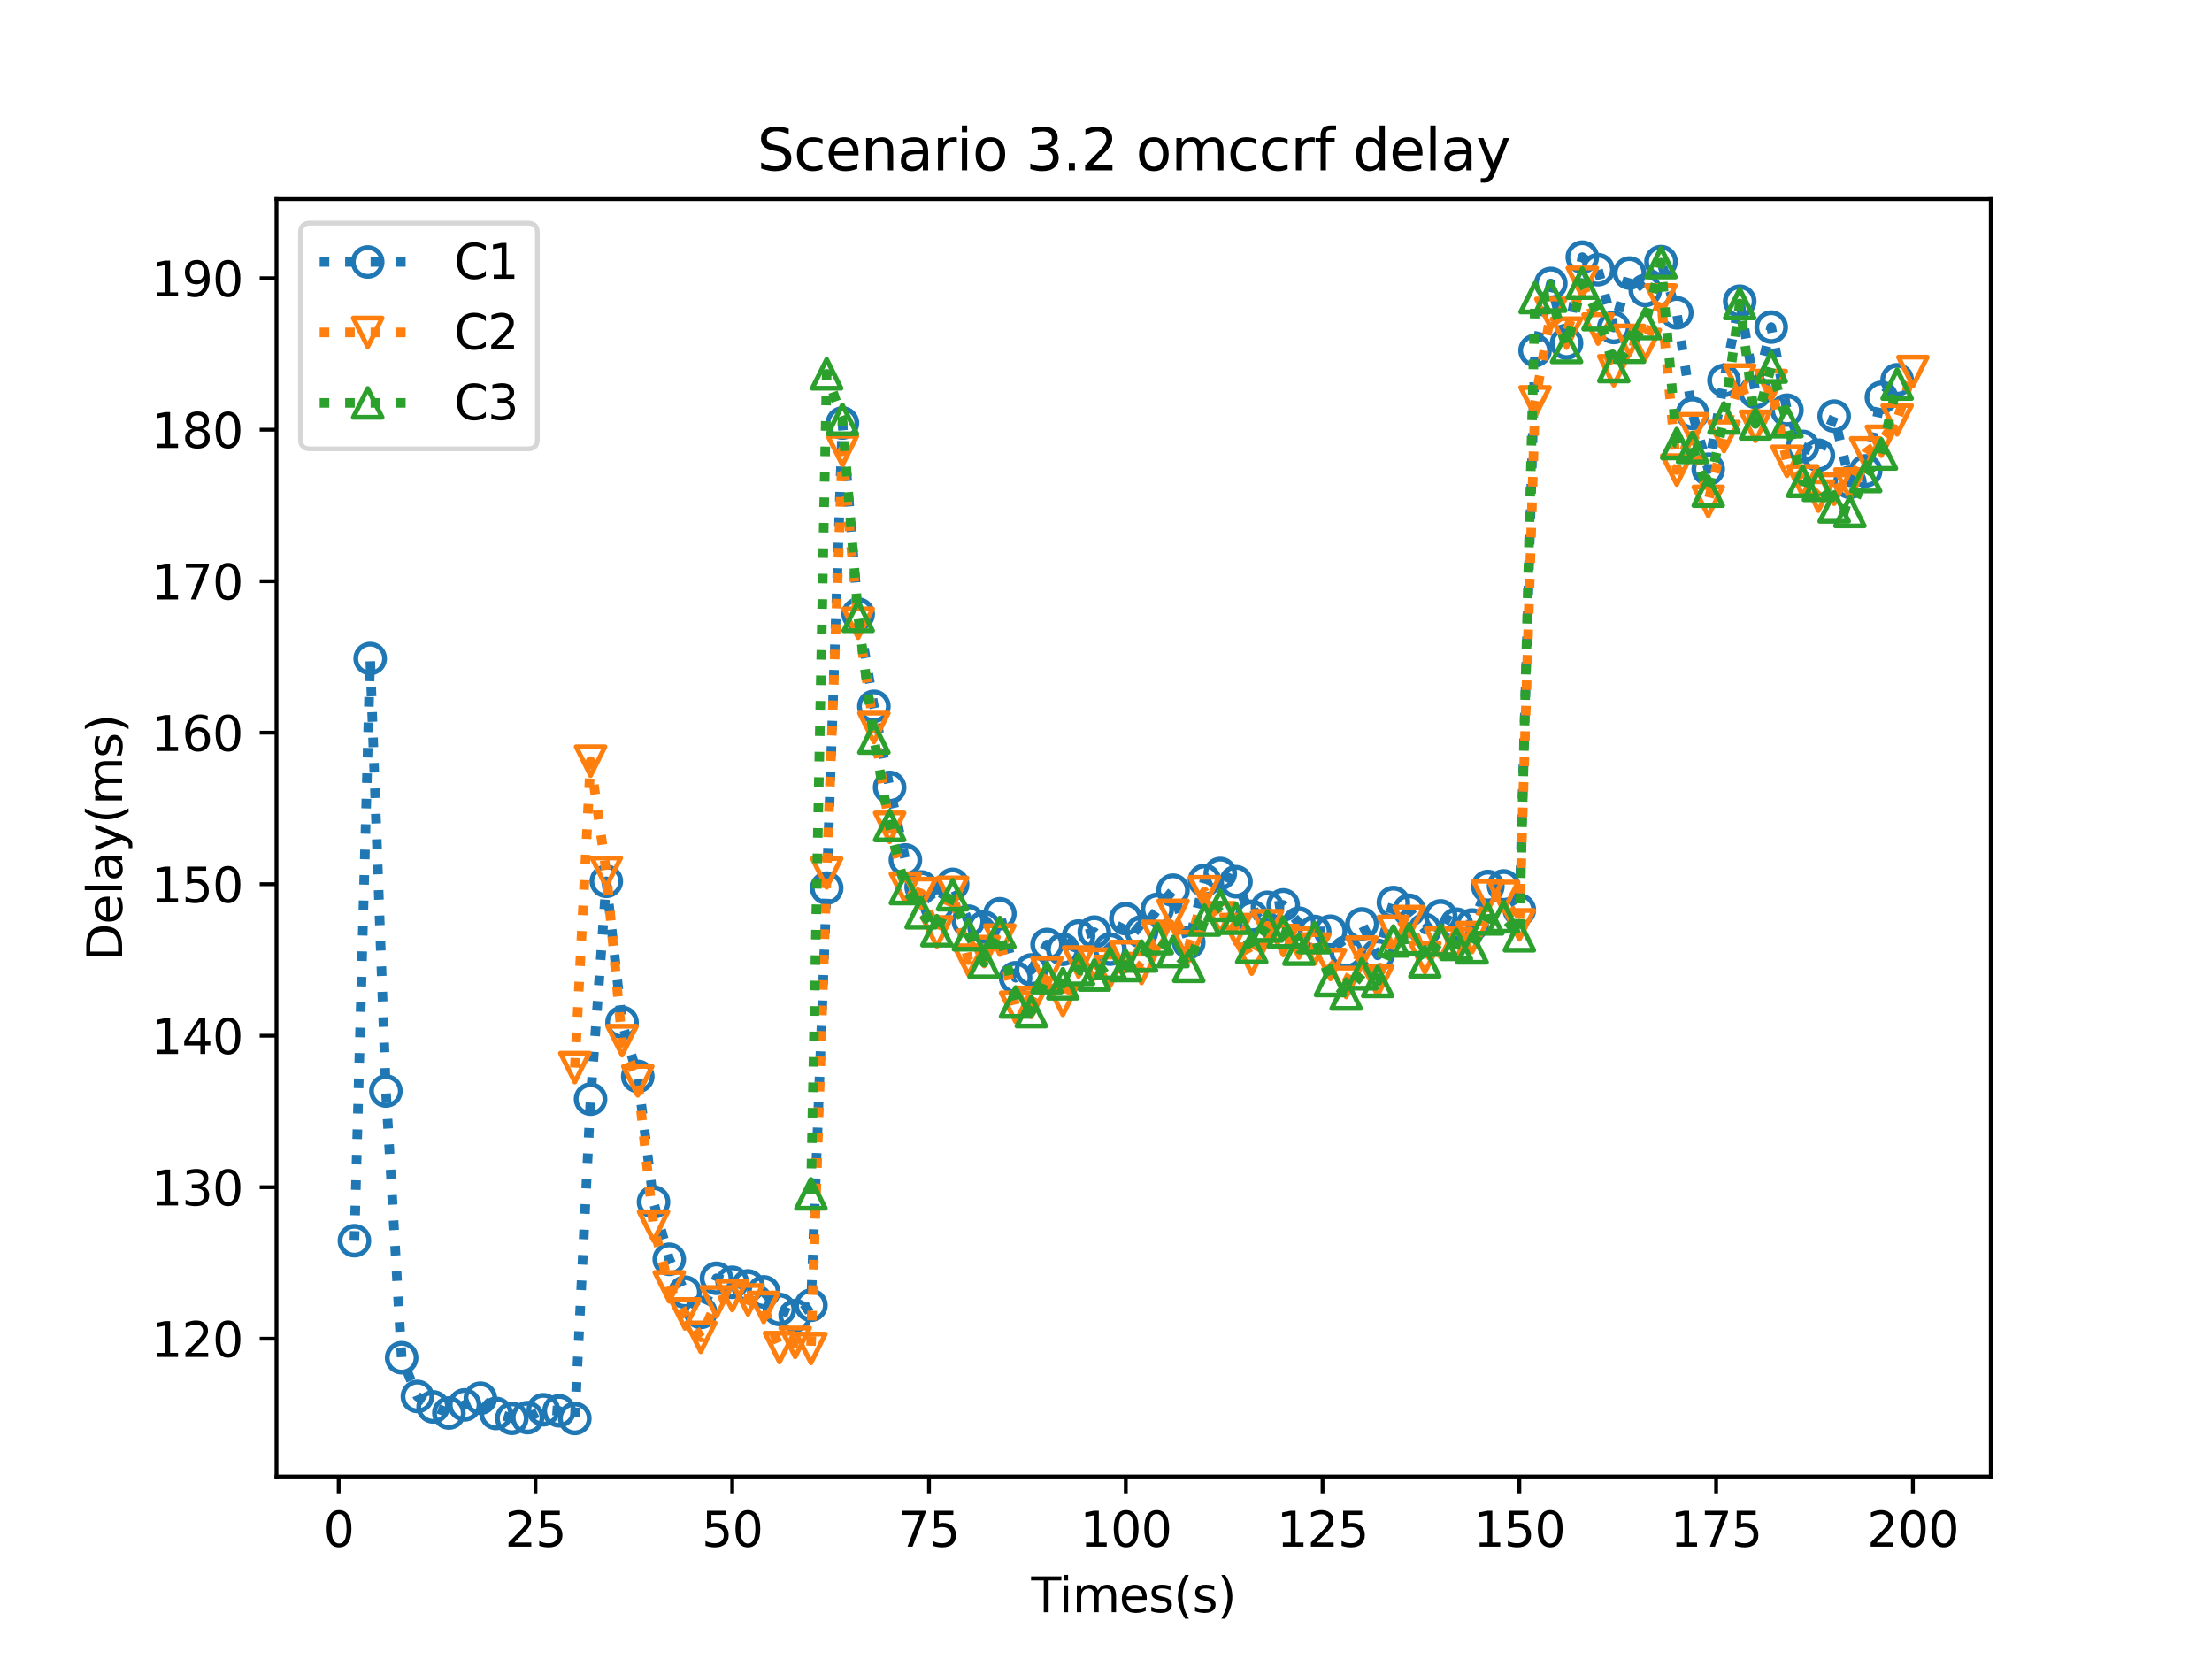 <?xml version="1.0" encoding="utf-8" standalone="no"?>
<!DOCTYPE svg PUBLIC "-//W3C//DTD SVG 1.1//EN"
  "http://www.w3.org/Graphics/SVG/1.1/DTD/svg11.dtd">
<svg height="345.6pt" version="1.1" viewBox="0 0 460.8 345.6" width="460.8pt" xmlns="http://www.w3.org/2000/svg" xmlns:xlink="http://www.w3.org/1999/xlink">
 <defs>
  <style type="text/css">*{stroke-linecap:butt;stroke-linejoin:round;}</style>
 </defs>
 <g id="figure_1">
  <g id="patch_1">
   <path d="M 0 345.6 
L 460.8 345.6 
L 460.8 0 
L 0 0 
z
" style="fill:#ffffff;"/>
  </g>
  <g id="axes_1">
   <g id="patch_2">
    <path d="M 57.6 307.584 
L 414.72 307.584 
L 414.72 41.472 
L 57.6 41.472 
z
" style="fill:#ffffff;"/>
   </g>
   <g id="matplotlib.axis_1">
    <g id="xtick_1">
     <g id="line2d_1">
      <defs>
       <path d="M 0 0 
L 0 3.5 
" id="m8f493a2889" style="stroke:#000000;stroke-width:0.8;"/>
      </defs>
      <g>
       <use style="stroke:#000000;stroke-width:0.8;" x="70.553" xlink:href="#m8f493a2889" y="307.584"/>
      </g>
     </g>
     <g id="text_1">
      <!-- 0 -->
      <g transform="translate(67.372 322.182)scale(0.1 -0.1)">
       <defs>
        <path d="M 2034 4250 
Q 1547 4250 1301 3770 
Q 1056 3291 1056 2328 
Q 1056 1369 1301 889 
Q 1547 409 2034 409 
Q 2525 409 2770 889 
Q 3016 1369 3016 2328 
Q 3016 3291 2770 3770 
Q 2525 4250 2034 4250 
z
M 2034 4750 
Q 2819 4750 3233 4129 
Q 3647 3509 3647 2328 
Q 3647 1150 3233 529 
Q 2819 -91 2034 -91 
Q 1250 -91 836 529 
Q 422 1150 422 2328 
Q 422 3509 836 4129 
Q 1250 4750 2034 4750 
z
" id="DejaVuSans-30" transform="scale(0.016)"/>
       </defs>
       <use xlink:href="#DejaVuSans-30"/>
      </g>
     </g>
    </g>
    <g id="xtick_2">
     <g id="line2d_2">
      <g>
       <use style="stroke:#000000;stroke-width:0.8;" x="111.545" xlink:href="#m8f493a2889" y="307.584"/>
      </g>
     </g>
     <g id="text_2">
      <!-- 25 -->
      <g transform="translate(105.183 322.182)scale(0.1 -0.1)">
       <defs>
        <path d="M 1228 531 
L 3431 531 
L 3431 0 
L 469 0 
L 469 531 
Q 828 903 1448 1529 
Q 2069 2156 2228 2338 
Q 2531 2678 2651 2914 
Q 2772 3150 2772 3378 
Q 2772 3750 2511 3984 
Q 2250 4219 1831 4219 
Q 1534 4219 1204 4116 
Q 875 4013 500 3803 
L 500 4441 
Q 881 4594 1212 4672 
Q 1544 4750 1819 4750 
Q 2544 4750 2975 4387 
Q 3406 4025 3406 3419 
Q 3406 3131 3298 2873 
Q 3191 2616 2906 2266 
Q 2828 2175 2409 1742 
Q 1991 1309 1228 531 
z
" id="DejaVuSans-32" transform="scale(0.016)"/>
        <path d="M 691 4666 
L 3169 4666 
L 3169 4134 
L 1269 4134 
L 1269 2991 
Q 1406 3038 1543 3061 
Q 1681 3084 1819 3084 
Q 2600 3084 3056 2656 
Q 3513 2228 3513 1497 
Q 3513 744 3044 326 
Q 2575 -91 1722 -91 
Q 1428 -91 1123 -41 
Q 819 9 494 109 
L 494 744 
Q 775 591 1075 516 
Q 1375 441 1709 441 
Q 2250 441 2565 725 
Q 2881 1009 2881 1497 
Q 2881 1984 2565 2268 
Q 2250 2553 1709 2553 
Q 1456 2553 1204 2497 
Q 953 2441 691 2322 
L 691 4666 
z
" id="DejaVuSans-35" transform="scale(0.016)"/>
       </defs>
       <use xlink:href="#DejaVuSans-32"/>
       <use x="63.623" xlink:href="#DejaVuSans-35"/>
      </g>
     </g>
    </g>
    <g id="xtick_3">
     <g id="line2d_3">
      <g>
       <use style="stroke:#000000;stroke-width:0.8;" x="152.537" xlink:href="#m8f493a2889" y="307.584"/>
      </g>
     </g>
     <g id="text_3">
      <!-- 50 -->
      <g transform="translate(146.174 322.182)scale(0.1 -0.1)">
       <use xlink:href="#DejaVuSans-35"/>
       <use x="63.623" xlink:href="#DejaVuSans-30"/>
      </g>
     </g>
    </g>
    <g id="xtick_4">
     <g id="line2d_4">
      <g>
       <use style="stroke:#000000;stroke-width:0.8;" x="193.529" xlink:href="#m8f493a2889" y="307.584"/>
      </g>
     </g>
     <g id="text_4">
      <!-- 75 -->
      <g transform="translate(187.166 322.182)scale(0.1 -0.1)">
       <defs>
        <path d="M 525 4666 
L 3525 4666 
L 3525 4397 
L 1831 0 
L 1172 0 
L 2766 4134 
L 525 4134 
L 525 4666 
z
" id="DejaVuSans-37" transform="scale(0.016)"/>
       </defs>
       <use xlink:href="#DejaVuSans-37"/>
       <use x="63.623" xlink:href="#DejaVuSans-35"/>
      </g>
     </g>
    </g>
    <g id="xtick_5">
     <g id="line2d_5">
      <g>
       <use style="stroke:#000000;stroke-width:0.8;" x="234.52" xlink:href="#m8f493a2889" y="307.584"/>
      </g>
     </g>
     <g id="text_5">
      <!-- 100 -->
      <g transform="translate(224.977 322.182)scale(0.1 -0.1)">
       <defs>
        <path d="M 794 531 
L 1825 531 
L 1825 4091 
L 703 3866 
L 703 4441 
L 1819 4666 
L 2450 4666 
L 2450 531 
L 3481 531 
L 3481 0 
L 794 0 
L 794 531 
z
" id="DejaVuSans-31" transform="scale(0.016)"/>
       </defs>
       <use xlink:href="#DejaVuSans-31"/>
       <use x="63.623" xlink:href="#DejaVuSans-30"/>
       <use x="127.246" xlink:href="#DejaVuSans-30"/>
      </g>
     </g>
    </g>
    <g id="xtick_6">
     <g id="line2d_6">
      <g>
       <use style="stroke:#000000;stroke-width:0.8;" x="275.512" xlink:href="#m8f493a2889" y="307.584"/>
      </g>
     </g>
     <g id="text_6">
      <!-- 125 -->
      <g transform="translate(265.968 322.182)scale(0.1 -0.1)">
       <use xlink:href="#DejaVuSans-31"/>
       <use x="63.623" xlink:href="#DejaVuSans-32"/>
       <use x="127.246" xlink:href="#DejaVuSans-35"/>
      </g>
     </g>
    </g>
    <g id="xtick_7">
     <g id="line2d_7">
      <g>
       <use style="stroke:#000000;stroke-width:0.8;" x="316.504" xlink:href="#m8f493a2889" y="307.584"/>
      </g>
     </g>
     <g id="text_7">
      <!-- 150 -->
      <g transform="translate(306.96 322.182)scale(0.1 -0.1)">
       <use xlink:href="#DejaVuSans-31"/>
       <use x="63.623" xlink:href="#DejaVuSans-35"/>
       <use x="127.246" xlink:href="#DejaVuSans-30"/>
      </g>
     </g>
    </g>
    <g id="xtick_8">
     <g id="line2d_8">
      <g>
       <use style="stroke:#000000;stroke-width:0.8;" x="357.496" xlink:href="#m8f493a2889" y="307.584"/>
      </g>
     </g>
     <g id="text_8">
      <!-- 175 -->
      <g transform="translate(347.952 322.182)scale(0.1 -0.1)">
       <use xlink:href="#DejaVuSans-31"/>
       <use x="63.623" xlink:href="#DejaVuSans-37"/>
       <use x="127.246" xlink:href="#DejaVuSans-35"/>
      </g>
     </g>
    </g>
    <g id="xtick_9">
     <g id="line2d_9">
      <g>
       <use style="stroke:#000000;stroke-width:0.8;" x="398.487" xlink:href="#m8f493a2889" y="307.584"/>
      </g>
     </g>
     <g id="text_9">
      <!-- 200 -->
      <g transform="translate(388.944 322.182)scale(0.1 -0.1)">
       <use xlink:href="#DejaVuSans-32"/>
       <use x="63.623" xlink:href="#DejaVuSans-30"/>
       <use x="127.246" xlink:href="#DejaVuSans-30"/>
      </g>
     </g>
    </g>
    <g id="text_10">
     <!-- Times(s) -->
     <g transform="translate(214.815 335.861)scale(0.1 -0.1)">
      <defs>
       <path d="M -19 4666 
L 3928 4666 
L 3928 4134 
L 2272 4134 
L 2272 0 
L 1638 0 
L 1638 4134 
L -19 4134 
L -19 4666 
z
" id="DejaVuSans-54" transform="scale(0.016)"/>
       <path d="M 603 3500 
L 1178 3500 
L 1178 0 
L 603 0 
L 603 3500 
z
M 603 4863 
L 1178 4863 
L 1178 4134 
L 603 4134 
L 603 4863 
z
" id="DejaVuSans-69" transform="scale(0.016)"/>
       <path d="M 3328 2828 
Q 3544 3216 3844 3400 
Q 4144 3584 4550 3584 
Q 5097 3584 5394 3201 
Q 5691 2819 5691 2113 
L 5691 0 
L 5113 0 
L 5113 2094 
Q 5113 2597 4934 2840 
Q 4756 3084 4391 3084 
Q 3944 3084 3684 2787 
Q 3425 2491 3425 1978 
L 3425 0 
L 2847 0 
L 2847 2094 
Q 2847 2600 2669 2842 
Q 2491 3084 2119 3084 
Q 1678 3084 1418 2786 
Q 1159 2488 1159 1978 
L 1159 0 
L 581 0 
L 581 3500 
L 1159 3500 
L 1159 2956 
Q 1356 3278 1631 3431 
Q 1906 3584 2284 3584 
Q 2666 3584 2933 3390 
Q 3200 3197 3328 2828 
z
" id="DejaVuSans-6d" transform="scale(0.016)"/>
       <path d="M 3597 1894 
L 3597 1613 
L 953 1613 
Q 991 1019 1311 708 
Q 1631 397 2203 397 
Q 2534 397 2845 478 
Q 3156 559 3463 722 
L 3463 178 
Q 3153 47 2828 -22 
Q 2503 -91 2169 -91 
Q 1331 -91 842 396 
Q 353 884 353 1716 
Q 353 2575 817 3079 
Q 1281 3584 2069 3584 
Q 2775 3584 3186 3129 
Q 3597 2675 3597 1894 
z
M 3022 2063 
Q 3016 2534 2758 2815 
Q 2500 3097 2075 3097 
Q 1594 3097 1305 2825 
Q 1016 2553 972 2059 
L 3022 2063 
z
" id="DejaVuSans-65" transform="scale(0.016)"/>
       <path d="M 2834 3397 
L 2834 2853 
Q 2591 2978 2328 3040 
Q 2066 3103 1784 3103 
Q 1356 3103 1142 2972 
Q 928 2841 928 2578 
Q 928 2378 1081 2264 
Q 1234 2150 1697 2047 
L 1894 2003 
Q 2506 1872 2764 1633 
Q 3022 1394 3022 966 
Q 3022 478 2636 193 
Q 2250 -91 1575 -91 
Q 1294 -91 989 -36 
Q 684 19 347 128 
L 347 722 
Q 666 556 975 473 
Q 1284 391 1588 391 
Q 1994 391 2212 530 
Q 2431 669 2431 922 
Q 2431 1156 2273 1281 
Q 2116 1406 1581 1522 
L 1381 1569 
Q 847 1681 609 1914 
Q 372 2147 372 2553 
Q 372 3047 722 3315 
Q 1072 3584 1716 3584 
Q 2034 3584 2315 3537 
Q 2597 3491 2834 3397 
z
" id="DejaVuSans-73" transform="scale(0.016)"/>
       <path d="M 1984 4856 
Q 1566 4138 1362 3434 
Q 1159 2731 1159 2009 
Q 1159 1288 1364 580 
Q 1569 -128 1984 -844 
L 1484 -844 
Q 1016 -109 783 600 
Q 550 1309 550 2009 
Q 550 2706 781 3412 
Q 1013 4119 1484 4856 
L 1984 4856 
z
" id="DejaVuSans-28" transform="scale(0.016)"/>
       <path d="M 513 4856 
L 1013 4856 
Q 1481 4119 1714 3412 
Q 1947 2706 1947 2009 
Q 1947 1309 1714 600 
Q 1481 -109 1013 -844 
L 513 -844 
Q 928 -128 1133 580 
Q 1338 1288 1338 2009 
Q 1338 2731 1133 3434 
Q 928 4138 513 4856 
z
" id="DejaVuSans-29" transform="scale(0.016)"/>
      </defs>
      <use xlink:href="#DejaVuSans-54"/>
      <use x="57.959" xlink:href="#DejaVuSans-69"/>
      <use x="85.742" xlink:href="#DejaVuSans-6d"/>
      <use x="183.154" xlink:href="#DejaVuSans-65"/>
      <use x="244.678" xlink:href="#DejaVuSans-73"/>
      <use x="296.777" xlink:href="#DejaVuSans-28"/>
      <use x="335.791" xlink:href="#DejaVuSans-73"/>
      <use x="387.891" xlink:href="#DejaVuSans-29"/>
     </g>
    </g>
   </g>
   <g id="matplotlib.axis_2">
    <g id="ytick_1">
     <g id="line2d_10">
      <defs>
       <path d="M 0 0 
L -3.5 0 
" id="mf1c4f3a061" style="stroke:#000000;stroke-width:0.8;"/>
      </defs>
      <g>
       <use style="stroke:#000000;stroke-width:0.8;" x="57.6" xlink:href="#mf1c4f3a061" y="278.88"/>
      </g>
     </g>
     <g id="text_11">
      <!-- 120 -->
      <g transform="translate(31.512 282.679)scale(0.1 -0.1)">
       <use xlink:href="#DejaVuSans-31"/>
       <use x="63.623" xlink:href="#DejaVuSans-32"/>
       <use x="127.246" xlink:href="#DejaVuSans-30"/>
      </g>
     </g>
    </g>
    <g id="ytick_2">
     <g id="line2d_11">
      <g>
       <use style="stroke:#000000;stroke-width:0.8;" x="57.6" xlink:href="#mf1c4f3a061" y="247.319"/>
      </g>
     </g>
     <g id="text_12">
      <!-- 130 -->
      <g transform="translate(31.512 251.118)scale(0.1 -0.1)">
       <defs>
        <path d="M 2597 2516 
Q 3050 2419 3304 2112 
Q 3559 1806 3559 1356 
Q 3559 666 3084 287 
Q 2609 -91 1734 -91 
Q 1441 -91 1130 -33 
Q 819 25 488 141 
L 488 750 
Q 750 597 1062 519 
Q 1375 441 1716 441 
Q 2309 441 2620 675 
Q 2931 909 2931 1356 
Q 2931 1769 2642 2001 
Q 2353 2234 1838 2234 
L 1294 2234 
L 1294 2753 
L 1863 2753 
Q 2328 2753 2575 2939 
Q 2822 3125 2822 3475 
Q 2822 3834 2567 4026 
Q 2313 4219 1838 4219 
Q 1578 4219 1281 4162 
Q 984 4106 628 3988 
L 628 4550 
Q 988 4650 1302 4700 
Q 1616 4750 1894 4750 
Q 2613 4750 3031 4423 
Q 3450 4097 3450 3541 
Q 3450 3153 3228 2886 
Q 3006 2619 2597 2516 
z
" id="DejaVuSans-33" transform="scale(0.016)"/>
       </defs>
       <use xlink:href="#DejaVuSans-31"/>
       <use x="63.623" xlink:href="#DejaVuSans-33"/>
       <use x="127.246" xlink:href="#DejaVuSans-30"/>
      </g>
     </g>
    </g>
    <g id="ytick_3">
     <g id="line2d_12">
      <g>
       <use style="stroke:#000000;stroke-width:0.8;" x="57.6" xlink:href="#mf1c4f3a061" y="215.758"/>
      </g>
     </g>
     <g id="text_13">
      <!-- 140 -->
      <g transform="translate(31.512 219.557)scale(0.1 -0.1)">
       <defs>
        <path d="M 2419 4116 
L 825 1625 
L 2419 1625 
L 2419 4116 
z
M 2253 4666 
L 3047 4666 
L 3047 1625 
L 3713 1625 
L 3713 1100 
L 3047 1100 
L 3047 0 
L 2419 0 
L 2419 1100 
L 313 1100 
L 313 1709 
L 2253 4666 
z
" id="DejaVuSans-34" transform="scale(0.016)"/>
       </defs>
       <use xlink:href="#DejaVuSans-31"/>
       <use x="63.623" xlink:href="#DejaVuSans-34"/>
       <use x="127.246" xlink:href="#DejaVuSans-30"/>
      </g>
     </g>
    </g>
    <g id="ytick_4">
     <g id="line2d_13">
      <g>
       <use style="stroke:#000000;stroke-width:0.8;" x="57.6" xlink:href="#mf1c4f3a061" y="184.197"/>
      </g>
     </g>
     <g id="text_14">
      <!-- 150 -->
      <g transform="translate(31.512 187.996)scale(0.1 -0.1)">
       <use xlink:href="#DejaVuSans-31"/>
       <use x="63.623" xlink:href="#DejaVuSans-35"/>
       <use x="127.246" xlink:href="#DejaVuSans-30"/>
      </g>
     </g>
    </g>
    <g id="ytick_5">
     <g id="line2d_14">
      <g>
       <use style="stroke:#000000;stroke-width:0.8;" x="57.6" xlink:href="#mf1c4f3a061" y="152.636"/>
      </g>
     </g>
     <g id="text_15">
      <!-- 160 -->
      <g transform="translate(31.512 156.435)scale(0.1 -0.1)">
       <defs>
        <path d="M 2113 2584 
Q 1688 2584 1439 2293 
Q 1191 2003 1191 1497 
Q 1191 994 1439 701 
Q 1688 409 2113 409 
Q 2538 409 2786 701 
Q 3034 994 3034 1497 
Q 3034 2003 2786 2293 
Q 2538 2584 2113 2584 
z
M 3366 4563 
L 3366 3988 
Q 3128 4100 2886 4159 
Q 2644 4219 2406 4219 
Q 1781 4219 1451 3797 
Q 1122 3375 1075 2522 
Q 1259 2794 1537 2939 
Q 1816 3084 2150 3084 
Q 2853 3084 3261 2657 
Q 3669 2231 3669 1497 
Q 3669 778 3244 343 
Q 2819 -91 2113 -91 
Q 1303 -91 875 529 
Q 447 1150 447 2328 
Q 447 3434 972 4092 
Q 1497 4750 2381 4750 
Q 2619 4750 2861 4703 
Q 3103 4656 3366 4563 
z
" id="DejaVuSans-36" transform="scale(0.016)"/>
       </defs>
       <use xlink:href="#DejaVuSans-31"/>
       <use x="63.623" xlink:href="#DejaVuSans-36"/>
       <use x="127.246" xlink:href="#DejaVuSans-30"/>
      </g>
     </g>
    </g>
    <g id="ytick_6">
     <g id="line2d_15">
      <g>
       <use style="stroke:#000000;stroke-width:0.8;" x="57.6" xlink:href="#mf1c4f3a061" y="121.075"/>
      </g>
     </g>
     <g id="text_16">
      <!-- 170 -->
      <g transform="translate(31.512 124.874)scale(0.1 -0.1)">
       <use xlink:href="#DejaVuSans-31"/>
       <use x="63.623" xlink:href="#DejaVuSans-37"/>
       <use x="127.246" xlink:href="#DejaVuSans-30"/>
      </g>
     </g>
    </g>
    <g id="ytick_7">
     <g id="line2d_16">
      <g>
       <use style="stroke:#000000;stroke-width:0.8;" x="57.6" xlink:href="#mf1c4f3a061" y="89.514"/>
      </g>
     </g>
     <g id="text_17">
      <!-- 180 -->
      <g transform="translate(31.512 93.313)scale(0.1 -0.1)">
       <defs>
        <path d="M 2034 2216 
Q 1584 2216 1326 1975 
Q 1069 1734 1069 1313 
Q 1069 891 1326 650 
Q 1584 409 2034 409 
Q 2484 409 2743 651 
Q 3003 894 3003 1313 
Q 3003 1734 2745 1975 
Q 2488 2216 2034 2216 
z
M 1403 2484 
Q 997 2584 770 2862 
Q 544 3141 544 3541 
Q 544 4100 942 4425 
Q 1341 4750 2034 4750 
Q 2731 4750 3128 4425 
Q 3525 4100 3525 3541 
Q 3525 3141 3298 2862 
Q 3072 2584 2669 2484 
Q 3125 2378 3379 2068 
Q 3634 1759 3634 1313 
Q 3634 634 3220 271 
Q 2806 -91 2034 -91 
Q 1263 -91 848 271 
Q 434 634 434 1313 
Q 434 1759 690 2068 
Q 947 2378 1403 2484 
z
M 1172 3481 
Q 1172 3119 1398 2916 
Q 1625 2713 2034 2713 
Q 2441 2713 2670 2916 
Q 2900 3119 2900 3481 
Q 2900 3844 2670 4047 
Q 2441 4250 2034 4250 
Q 1625 4250 1398 4047 
Q 1172 3844 1172 3481 
z
" id="DejaVuSans-38" transform="scale(0.016)"/>
       </defs>
       <use xlink:href="#DejaVuSans-31"/>
       <use x="63.623" xlink:href="#DejaVuSans-38"/>
       <use x="127.246" xlink:href="#DejaVuSans-30"/>
      </g>
     </g>
    </g>
    <g id="ytick_8">
     <g id="line2d_17">
      <g>
       <use style="stroke:#000000;stroke-width:0.8;" x="57.6" xlink:href="#mf1c4f3a061" y="57.953"/>
      </g>
     </g>
     <g id="text_18">
      <!-- 190 -->
      <g transform="translate(31.512 61.752)scale(0.1 -0.1)">
       <defs>
        <path d="M 703 97 
L 703 672 
Q 941 559 1184 500 
Q 1428 441 1663 441 
Q 2288 441 2617 861 
Q 2947 1281 2994 2138 
Q 2813 1869 2534 1725 
Q 2256 1581 1919 1581 
Q 1219 1581 811 2004 
Q 403 2428 403 3163 
Q 403 3881 828 4315 
Q 1253 4750 1959 4750 
Q 2769 4750 3195 4129 
Q 3622 3509 3622 2328 
Q 3622 1225 3098 567 
Q 2575 -91 1691 -91 
Q 1453 -91 1209 -44 
Q 966 3 703 97 
z
M 1959 2075 
Q 2384 2075 2632 2365 
Q 2881 2656 2881 3163 
Q 2881 3666 2632 3958 
Q 2384 4250 1959 4250 
Q 1534 4250 1286 3958 
Q 1038 3666 1038 3163 
Q 1038 2656 1286 2365 
Q 1534 2075 1959 2075 
z
" id="DejaVuSans-39" transform="scale(0.016)"/>
       </defs>
       <use xlink:href="#DejaVuSans-31"/>
       <use x="63.623" xlink:href="#DejaVuSans-39"/>
       <use x="127.246" xlink:href="#DejaVuSans-30"/>
      </g>
     </g>
    </g>
    <g id="text_19">
     <!-- Delay(ms) -->
     <g transform="translate(25.433 200.244)rotate(-90)scale(0.1 -0.1)">
      <defs>
       <path d="M 1259 4147 
L 1259 519 
L 2022 519 
Q 2988 519 3436 956 
Q 3884 1394 3884 2338 
Q 3884 3275 3436 3711 
Q 2988 4147 2022 4147 
L 1259 4147 
z
M 628 4666 
L 1925 4666 
Q 3281 4666 3915 4102 
Q 4550 3538 4550 2338 
Q 4550 1131 3912 565 
Q 3275 0 1925 0 
L 628 0 
L 628 4666 
z
" id="DejaVuSans-44" transform="scale(0.016)"/>
       <path d="M 603 4863 
L 1178 4863 
L 1178 0 
L 603 0 
L 603 4863 
z
" id="DejaVuSans-6c" transform="scale(0.016)"/>
       <path d="M 2194 1759 
Q 1497 1759 1228 1600 
Q 959 1441 959 1056 
Q 959 750 1161 570 
Q 1363 391 1709 391 
Q 2188 391 2477 730 
Q 2766 1069 2766 1631 
L 2766 1759 
L 2194 1759 
z
M 3341 1997 
L 3341 0 
L 2766 0 
L 2766 531 
Q 2569 213 2275 61 
Q 1981 -91 1556 -91 
Q 1019 -91 701 211 
Q 384 513 384 1019 
Q 384 1609 779 1909 
Q 1175 2209 1959 2209 
L 2766 2209 
L 2766 2266 
Q 2766 2663 2505 2880 
Q 2244 3097 1772 3097 
Q 1472 3097 1187 3025 
Q 903 2953 641 2809 
L 641 3341 
Q 956 3463 1253 3523 
Q 1550 3584 1831 3584 
Q 2591 3584 2966 3190 
Q 3341 2797 3341 1997 
z
" id="DejaVuSans-61" transform="scale(0.016)"/>
       <path d="M 2059 -325 
Q 1816 -950 1584 -1140 
Q 1353 -1331 966 -1331 
L 506 -1331 
L 506 -850 
L 844 -850 
Q 1081 -850 1212 -737 
Q 1344 -625 1503 -206 
L 1606 56 
L 191 3500 
L 800 3500 
L 1894 763 
L 2988 3500 
L 3597 3500 
L 2059 -325 
z
" id="DejaVuSans-79" transform="scale(0.016)"/>
      </defs>
      <use xlink:href="#DejaVuSans-44"/>
      <use x="77.002" xlink:href="#DejaVuSans-65"/>
      <use x="138.525" xlink:href="#DejaVuSans-6c"/>
      <use x="166.309" xlink:href="#DejaVuSans-61"/>
      <use x="227.588" xlink:href="#DejaVuSans-79"/>
      <use x="286.768" xlink:href="#DejaVuSans-28"/>
      <use x="325.781" xlink:href="#DejaVuSans-6d"/>
      <use x="423.193" xlink:href="#DejaVuSans-73"/>
      <use x="475.293" xlink:href="#DejaVuSans-29"/>
     </g>
    </g>
   </g>
   <g id="line2d_18">
    <path clip-path="url(#p2be0113bbe)" d="M 73.833 258.466 
L 77.112 137.186 
L 80.391 227.283 
L 83.671 282.84 
L 86.95 290.907 
L 90.229 293.087 
L 93.509 294.357 
L 96.788 292.662 
L 100.067 291.275 
L 103.347 294.449 
L 106.626 295.46 
L 109.905 295.32 
L 113.185 293.68 
L 116.464 293.902 
L 119.743 295.488 
L 123.023 228.973 
L 126.302 183.594 
L 129.581 212.981 
L 132.861 224.235 
L 136.14 250.394 
L 139.42 262.331 
L 142.699 269.18 
L 145.978 273.408 
L 149.258 266.292 
L 152.537 267.13 
L 155.816 267.888 
L 159.096 269.121 
L 162.375 272.788 
L 165.654 274.078 
L 168.934 271.917 
L 172.213 185.008 
L 175.492 88.122 
L 178.772 127.93 
L 182.051 147.141 
L 185.33 164.039 
L 188.61 179.139 
L 191.889 184.766 
L 195.168 188.804 
L 198.448 184.234 
L 201.727 191.895 
L 205.006 193.117 
L 208.286 190.353 
L 211.565 203.687 
L 214.844 202.057 
L 218.124 196.751 
L 221.403 197.754 
L 224.682 194.991 
L 227.962 194.172 
L 231.241 197.723 
L 234.52 191.377 
L 237.8 194.119 
L 241.079 189.441 
L 244.358 185.442 
L 247.638 196.355 
L 250.917 183.4 
L 254.196 181.969 
L 257.476 183.682 
L 260.755 190.889 
L 264.034 189.001 
L 267.314 188.509 
L 270.593 192.311 
L 273.872 194.048 
L 277.152 193.989 
L 280.431 198.346 
L 283.71 192.459 
L 286.99 199.021 
L 290.269 188.013 
L 293.548 189.625 
L 296.828 193.622 
L 300.107 190.796 
L 303.386 192.521 
L 306.666 192.691 
L 309.945 184.677 
L 313.224 184.55 
L 316.504 189.56 
L 319.783 73.02 
L 323.062 59.051 
L 326.342 71.483 
L 329.621 53.568 
L 332.9 56.181 
L 336.18 68.218 
L 339.459 56.883 
L 342.739 60.503 
L 346.018 54.496 
L 349.297 65.165 
L 352.577 86.111 
L 355.856 97.75 
L 359.135 79.241 
L 362.415 62.746 
L 365.694 81.709 
L 368.973 68.143 
L 372.253 85.447 
L 375.532 92.986 
L 378.811 94.842 
L 382.091 86.684 
L 385.37 100.469 
L 388.649 98.094 
L 391.929 82.772 
L 395.208 79.114 
" style="fill:none;stroke:#1f77b4;stroke-dasharray:2,3.3;stroke-dashoffset:0;stroke-width:2;"/>
    <defs>
     <path d="M 0 3 
C 0.796 3 1.559 2.684 2.121 2.121 
C 2.684 1.559 3 0.796 3 0 
C 3 -0.796 2.684 -1.559 2.121 -2.121 
C 1.559 -2.684 0.796 -3 0 -3 
C -0.796 -3 -1.559 -2.684 -2.121 -2.121 
C -2.684 -1.559 -3 -0.796 -3 0 
C -3 0.796 -2.684 1.559 -2.121 2.121 
C -1.559 2.684 -0.796 3 0 3 
z
" id="m17f10b2cb2" style="stroke:#1f77b4;"/>
    </defs>
    <g clip-path="url(#p2be0113bbe)">
     <use style="fill-opacity:0;stroke:#1f77b4;" x="73.833" xlink:href="#m17f10b2cb2" y="258.466"/>
     <use style="fill-opacity:0;stroke:#1f77b4;" x="77.112" xlink:href="#m17f10b2cb2" y="137.186"/>
     <use style="fill-opacity:0;stroke:#1f77b4;" x="80.391" xlink:href="#m17f10b2cb2" y="227.283"/>
     <use style="fill-opacity:0;stroke:#1f77b4;" x="83.671" xlink:href="#m17f10b2cb2" y="282.84"/>
     <use style="fill-opacity:0;stroke:#1f77b4;" x="86.95" xlink:href="#m17f10b2cb2" y="290.907"/>
     <use style="fill-opacity:0;stroke:#1f77b4;" x="90.229" xlink:href="#m17f10b2cb2" y="293.087"/>
     <use style="fill-opacity:0;stroke:#1f77b4;" x="93.509" xlink:href="#m17f10b2cb2" y="294.357"/>
     <use style="fill-opacity:0;stroke:#1f77b4;" x="96.788" xlink:href="#m17f10b2cb2" y="292.662"/>
     <use style="fill-opacity:0;stroke:#1f77b4;" x="100.067" xlink:href="#m17f10b2cb2" y="291.275"/>
     <use style="fill-opacity:0;stroke:#1f77b4;" x="103.347" xlink:href="#m17f10b2cb2" y="294.449"/>
     <use style="fill-opacity:0;stroke:#1f77b4;" x="106.626" xlink:href="#m17f10b2cb2" y="295.46"/>
     <use style="fill-opacity:0;stroke:#1f77b4;" x="109.905" xlink:href="#m17f10b2cb2" y="295.32"/>
     <use style="fill-opacity:0;stroke:#1f77b4;" x="113.185" xlink:href="#m17f10b2cb2" y="293.68"/>
     <use style="fill-opacity:0;stroke:#1f77b4;" x="116.464" xlink:href="#m17f10b2cb2" y="293.902"/>
     <use style="fill-opacity:0;stroke:#1f77b4;" x="119.743" xlink:href="#m17f10b2cb2" y="295.488"/>
     <use style="fill-opacity:0;stroke:#1f77b4;" x="123.023" xlink:href="#m17f10b2cb2" y="228.973"/>
     <use style="fill-opacity:0;stroke:#1f77b4;" x="126.302" xlink:href="#m17f10b2cb2" y="183.594"/>
     <use style="fill-opacity:0;stroke:#1f77b4;" x="129.581" xlink:href="#m17f10b2cb2" y="212.981"/>
     <use style="fill-opacity:0;stroke:#1f77b4;" x="132.861" xlink:href="#m17f10b2cb2" y="224.235"/>
     <use style="fill-opacity:0;stroke:#1f77b4;" x="136.14" xlink:href="#m17f10b2cb2" y="250.394"/>
     <use style="fill-opacity:0;stroke:#1f77b4;" x="139.42" xlink:href="#m17f10b2cb2" y="262.331"/>
     <use style="fill-opacity:0;stroke:#1f77b4;" x="142.699" xlink:href="#m17f10b2cb2" y="269.18"/>
     <use style="fill-opacity:0;stroke:#1f77b4;" x="145.978" xlink:href="#m17f10b2cb2" y="273.408"/>
     <use style="fill-opacity:0;stroke:#1f77b4;" x="149.258" xlink:href="#m17f10b2cb2" y="266.292"/>
     <use style="fill-opacity:0;stroke:#1f77b4;" x="152.537" xlink:href="#m17f10b2cb2" y="267.13"/>
     <use style="fill-opacity:0;stroke:#1f77b4;" x="155.816" xlink:href="#m17f10b2cb2" y="267.888"/>
     <use style="fill-opacity:0;stroke:#1f77b4;" x="159.096" xlink:href="#m17f10b2cb2" y="269.121"/>
     <use style="fill-opacity:0;stroke:#1f77b4;" x="162.375" xlink:href="#m17f10b2cb2" y="272.788"/>
     <use style="fill-opacity:0;stroke:#1f77b4;" x="165.654" xlink:href="#m17f10b2cb2" y="274.078"/>
     <use style="fill-opacity:0;stroke:#1f77b4;" x="168.934" xlink:href="#m17f10b2cb2" y="271.917"/>
     <use style="fill-opacity:0;stroke:#1f77b4;" x="172.213" xlink:href="#m17f10b2cb2" y="185.008"/>
     <use style="fill-opacity:0;stroke:#1f77b4;" x="175.492" xlink:href="#m17f10b2cb2" y="88.122"/>
     <use style="fill-opacity:0;stroke:#1f77b4;" x="178.772" xlink:href="#m17f10b2cb2" y="127.93"/>
     <use style="fill-opacity:0;stroke:#1f77b4;" x="182.051" xlink:href="#m17f10b2cb2" y="147.141"/>
     <use style="fill-opacity:0;stroke:#1f77b4;" x="185.33" xlink:href="#m17f10b2cb2" y="164.039"/>
     <use style="fill-opacity:0;stroke:#1f77b4;" x="188.61" xlink:href="#m17f10b2cb2" y="179.139"/>
     <use style="fill-opacity:0;stroke:#1f77b4;" x="191.889" xlink:href="#m17f10b2cb2" y="184.766"/>
     <use style="fill-opacity:0;stroke:#1f77b4;" x="195.168" xlink:href="#m17f10b2cb2" y="188.804"/>
     <use style="fill-opacity:0;stroke:#1f77b4;" x="198.448" xlink:href="#m17f10b2cb2" y="184.234"/>
     <use style="fill-opacity:0;stroke:#1f77b4;" x="201.727" xlink:href="#m17f10b2cb2" y="191.895"/>
     <use style="fill-opacity:0;stroke:#1f77b4;" x="205.006" xlink:href="#m17f10b2cb2" y="193.117"/>
     <use style="fill-opacity:0;stroke:#1f77b4;" x="208.286" xlink:href="#m17f10b2cb2" y="190.353"/>
     <use style="fill-opacity:0;stroke:#1f77b4;" x="211.565" xlink:href="#m17f10b2cb2" y="203.687"/>
     <use style="fill-opacity:0;stroke:#1f77b4;" x="214.844" xlink:href="#m17f10b2cb2" y="202.057"/>
     <use style="fill-opacity:0;stroke:#1f77b4;" x="218.124" xlink:href="#m17f10b2cb2" y="196.751"/>
     <use style="fill-opacity:0;stroke:#1f77b4;" x="221.403" xlink:href="#m17f10b2cb2" y="197.754"/>
     <use style="fill-opacity:0;stroke:#1f77b4;" x="224.682" xlink:href="#m17f10b2cb2" y="194.991"/>
     <use style="fill-opacity:0;stroke:#1f77b4;" x="227.962" xlink:href="#m17f10b2cb2" y="194.172"/>
     <use style="fill-opacity:0;stroke:#1f77b4;" x="231.241" xlink:href="#m17f10b2cb2" y="197.723"/>
     <use style="fill-opacity:0;stroke:#1f77b4;" x="234.52" xlink:href="#m17f10b2cb2" y="191.377"/>
     <use style="fill-opacity:0;stroke:#1f77b4;" x="237.8" xlink:href="#m17f10b2cb2" y="194.119"/>
     <use style="fill-opacity:0;stroke:#1f77b4;" x="241.079" xlink:href="#m17f10b2cb2" y="189.441"/>
     <use style="fill-opacity:0;stroke:#1f77b4;" x="244.358" xlink:href="#m17f10b2cb2" y="185.442"/>
     <use style="fill-opacity:0;stroke:#1f77b4;" x="247.638" xlink:href="#m17f10b2cb2" y="196.355"/>
     <use style="fill-opacity:0;stroke:#1f77b4;" x="250.917" xlink:href="#m17f10b2cb2" y="183.4"/>
     <use style="fill-opacity:0;stroke:#1f77b4;" x="254.196" xlink:href="#m17f10b2cb2" y="181.969"/>
     <use style="fill-opacity:0;stroke:#1f77b4;" x="257.476" xlink:href="#m17f10b2cb2" y="183.682"/>
     <use style="fill-opacity:0;stroke:#1f77b4;" x="260.755" xlink:href="#m17f10b2cb2" y="190.889"/>
     <use style="fill-opacity:0;stroke:#1f77b4;" x="264.034" xlink:href="#m17f10b2cb2" y="189.001"/>
     <use style="fill-opacity:0;stroke:#1f77b4;" x="267.314" xlink:href="#m17f10b2cb2" y="188.509"/>
     <use style="fill-opacity:0;stroke:#1f77b4;" x="270.593" xlink:href="#m17f10b2cb2" y="192.311"/>
     <use style="fill-opacity:0;stroke:#1f77b4;" x="273.872" xlink:href="#m17f10b2cb2" y="194.048"/>
     <use style="fill-opacity:0;stroke:#1f77b4;" x="277.152" xlink:href="#m17f10b2cb2" y="193.989"/>
     <use style="fill-opacity:0;stroke:#1f77b4;" x="280.431" xlink:href="#m17f10b2cb2" y="198.346"/>
     <use style="fill-opacity:0;stroke:#1f77b4;" x="283.71" xlink:href="#m17f10b2cb2" y="192.459"/>
     <use style="fill-opacity:0;stroke:#1f77b4;" x="286.99" xlink:href="#m17f10b2cb2" y="199.021"/>
     <use style="fill-opacity:0;stroke:#1f77b4;" x="290.269" xlink:href="#m17f10b2cb2" y="188.013"/>
     <use style="fill-opacity:0;stroke:#1f77b4;" x="293.548" xlink:href="#m17f10b2cb2" y="189.625"/>
     <use style="fill-opacity:0;stroke:#1f77b4;" x="296.828" xlink:href="#m17f10b2cb2" y="193.622"/>
     <use style="fill-opacity:0;stroke:#1f77b4;" x="300.107" xlink:href="#m17f10b2cb2" y="190.796"/>
     <use style="fill-opacity:0;stroke:#1f77b4;" x="303.386" xlink:href="#m17f10b2cb2" y="192.521"/>
     <use style="fill-opacity:0;stroke:#1f77b4;" x="306.666" xlink:href="#m17f10b2cb2" y="192.691"/>
     <use style="fill-opacity:0;stroke:#1f77b4;" x="309.945" xlink:href="#m17f10b2cb2" y="184.677"/>
     <use style="fill-opacity:0;stroke:#1f77b4;" x="313.224" xlink:href="#m17f10b2cb2" y="184.55"/>
     <use style="fill-opacity:0;stroke:#1f77b4;" x="316.504" xlink:href="#m17f10b2cb2" y="189.56"/>
     <use style="fill-opacity:0;stroke:#1f77b4;" x="319.783" xlink:href="#m17f10b2cb2" y="73.02"/>
     <use style="fill-opacity:0;stroke:#1f77b4;" x="323.062" xlink:href="#m17f10b2cb2" y="59.051"/>
     <use style="fill-opacity:0;stroke:#1f77b4;" x="326.342" xlink:href="#m17f10b2cb2" y="71.483"/>
     <use style="fill-opacity:0;stroke:#1f77b4;" x="329.621" xlink:href="#m17f10b2cb2" y="53.568"/>
     <use style="fill-opacity:0;stroke:#1f77b4;" x="332.9" xlink:href="#m17f10b2cb2" y="56.181"/>
     <use style="fill-opacity:0;stroke:#1f77b4;" x="336.18" xlink:href="#m17f10b2cb2" y="68.218"/>
     <use style="fill-opacity:0;stroke:#1f77b4;" x="339.459" xlink:href="#m17f10b2cb2" y="56.883"/>
     <use style="fill-opacity:0;stroke:#1f77b4;" x="342.739" xlink:href="#m17f10b2cb2" y="60.503"/>
     <use style="fill-opacity:0;stroke:#1f77b4;" x="346.018" xlink:href="#m17f10b2cb2" y="54.496"/>
     <use style="fill-opacity:0;stroke:#1f77b4;" x="349.297" xlink:href="#m17f10b2cb2" y="65.165"/>
     <use style="fill-opacity:0;stroke:#1f77b4;" x="352.577" xlink:href="#m17f10b2cb2" y="86.111"/>
     <use style="fill-opacity:0;stroke:#1f77b4;" x="355.856" xlink:href="#m17f10b2cb2" y="97.75"/>
     <use style="fill-opacity:0;stroke:#1f77b4;" x="359.135" xlink:href="#m17f10b2cb2" y="79.241"/>
     <use style="fill-opacity:0;stroke:#1f77b4;" x="362.415" xlink:href="#m17f10b2cb2" y="62.746"/>
     <use style="fill-opacity:0;stroke:#1f77b4;" x="365.694" xlink:href="#m17f10b2cb2" y="81.709"/>
     <use style="fill-opacity:0;stroke:#1f77b4;" x="368.973" xlink:href="#m17f10b2cb2" y="68.143"/>
     <use style="fill-opacity:0;stroke:#1f77b4;" x="372.253" xlink:href="#m17f10b2cb2" y="85.447"/>
     <use style="fill-opacity:0;stroke:#1f77b4;" x="375.532" xlink:href="#m17f10b2cb2" y="92.986"/>
     <use style="fill-opacity:0;stroke:#1f77b4;" x="378.811" xlink:href="#m17f10b2cb2" y="94.842"/>
     <use style="fill-opacity:0;stroke:#1f77b4;" x="382.091" xlink:href="#m17f10b2cb2" y="86.684"/>
     <use style="fill-opacity:0;stroke:#1f77b4;" x="385.37" xlink:href="#m17f10b2cb2" y="100.469"/>
     <use style="fill-opacity:0;stroke:#1f77b4;" x="388.649" xlink:href="#m17f10b2cb2" y="98.094"/>
     <use style="fill-opacity:0;stroke:#1f77b4;" x="391.929" xlink:href="#m17f10b2cb2" y="82.772"/>
     <use style="fill-opacity:0;stroke:#1f77b4;" x="395.208" xlink:href="#m17f10b2cb2" y="79.114"/>
    </g>
   </g>
   <g id="line2d_19">
    <path clip-path="url(#p2be0113bbe)" d="M 119.743 222.401 
L 123.023 158.562 
L 126.302 181.733 
L 129.581 216.787 
L 132.861 225.162 
L 136.14 255.435 
L 139.42 268.079 
L 142.699 273.717 
L 145.978 278.589 
L 149.258 271.205 
L 152.537 269.89 
L 155.816 270.795 
L 159.096 272.368 
L 162.375 280.73 
L 165.654 279.646 
L 168.934 280.912 
L 172.213 181.849 
L 175.492 93.87 
L 178.772 129.829 
L 182.051 151.562 
L 185.33 172.347 
L 188.61 185.014 
L 191.889 186.133 
L 195.168 194.138 
L 198.448 185.891 
L 201.727 200.026 
L 205.006 198.223 
L 208.286 195.846 
L 211.565 209.832 
L 214.844 208.824 
L 218.124 202.6 
L 221.403 208.394 
L 224.682 200.404 
L 227.962 200.851 
L 231.241 202.37 
L 234.52 199.261 
L 237.8 201.761 
L 241.079 195.072 
L 244.358 190.685 
L 247.638 197.205 
L 250.917 185.763 
L 254.196 191.19 
L 257.476 193.647 
L 260.755 199.809 
L 264.034 192.846 
L 267.314 195.929 
L 270.593 196.447 
L 273.872 197.701 
L 277.152 200.92 
L 280.431 204.68 
L 283.71 198.342 
L 286.99 204.339 
L 290.269 194.02 
L 293.548 191.978 
L 296.828 199.498 
L 300.107 196.456 
L 303.386 196.553 
L 306.666 195.304 
L 309.945 186.577 
L 313.224 186.755 
L 316.504 192.665 
L 319.783 83.711 
L 323.062 65.28 
L 326.342 69.4 
L 329.621 58.825 
L 332.9 68.559 
L 336.18 77.239 
L 339.459 70.911 
L 342.739 71.76 
L 346.018 62.488 
L 349.297 97.917 
L 352.577 89.317 
L 355.856 104.447 
L 359.135 90.936 
L 362.415 79.178 
L 365.694 88.815 
L 368.973 80.296 
L 372.253 96.098 
L 375.532 100.172 
L 378.811 103.354 
L 382.091 101.913 
L 385.37 100.831 
L 388.649 94.345 
L 391.929 91.922 
L 395.208 87.474 
L 398.487 77.396 
" style="fill:none;stroke:#ff7f0e;stroke-dasharray:2,3.3;stroke-dashoffset:0;stroke-width:2;"/>
    <defs>
     <path d="M -0 3 
L 3 -3 
L -3 -3 
z
" id="m68e73b37a6" style="stroke:#ff7f0e;stroke-linejoin:miter;"/>
    </defs>
    <g clip-path="url(#p2be0113bbe)">
     <use style="fill-opacity:0;stroke:#ff7f0e;stroke-linejoin:miter;" x="119.743" xlink:href="#m68e73b37a6" y="222.401"/>
     <use style="fill-opacity:0;stroke:#ff7f0e;stroke-linejoin:miter;" x="123.023" xlink:href="#m68e73b37a6" y="158.562"/>
     <use style="fill-opacity:0;stroke:#ff7f0e;stroke-linejoin:miter;" x="126.302" xlink:href="#m68e73b37a6" y="181.733"/>
     <use style="fill-opacity:0;stroke:#ff7f0e;stroke-linejoin:miter;" x="129.581" xlink:href="#m68e73b37a6" y="216.787"/>
     <use style="fill-opacity:0;stroke:#ff7f0e;stroke-linejoin:miter;" x="132.861" xlink:href="#m68e73b37a6" y="225.162"/>
     <use style="fill-opacity:0;stroke:#ff7f0e;stroke-linejoin:miter;" x="136.14" xlink:href="#m68e73b37a6" y="255.435"/>
     <use style="fill-opacity:0;stroke:#ff7f0e;stroke-linejoin:miter;" x="139.42" xlink:href="#m68e73b37a6" y="268.079"/>
     <use style="fill-opacity:0;stroke:#ff7f0e;stroke-linejoin:miter;" x="142.699" xlink:href="#m68e73b37a6" y="273.717"/>
     <use style="fill-opacity:0;stroke:#ff7f0e;stroke-linejoin:miter;" x="145.978" xlink:href="#m68e73b37a6" y="278.589"/>
     <use style="fill-opacity:0;stroke:#ff7f0e;stroke-linejoin:miter;" x="149.258" xlink:href="#m68e73b37a6" y="271.205"/>
     <use style="fill-opacity:0;stroke:#ff7f0e;stroke-linejoin:miter;" x="152.537" xlink:href="#m68e73b37a6" y="269.89"/>
     <use style="fill-opacity:0;stroke:#ff7f0e;stroke-linejoin:miter;" x="155.816" xlink:href="#m68e73b37a6" y="270.795"/>
     <use style="fill-opacity:0;stroke:#ff7f0e;stroke-linejoin:miter;" x="159.096" xlink:href="#m68e73b37a6" y="272.368"/>
     <use style="fill-opacity:0;stroke:#ff7f0e;stroke-linejoin:miter;" x="162.375" xlink:href="#m68e73b37a6" y="280.73"/>
     <use style="fill-opacity:0;stroke:#ff7f0e;stroke-linejoin:miter;" x="165.654" xlink:href="#m68e73b37a6" y="279.646"/>
     <use style="fill-opacity:0;stroke:#ff7f0e;stroke-linejoin:miter;" x="168.934" xlink:href="#m68e73b37a6" y="280.912"/>
     <use style="fill-opacity:0;stroke:#ff7f0e;stroke-linejoin:miter;" x="172.213" xlink:href="#m68e73b37a6" y="181.849"/>
     <use style="fill-opacity:0;stroke:#ff7f0e;stroke-linejoin:miter;" x="175.492" xlink:href="#m68e73b37a6" y="93.87"/>
     <use style="fill-opacity:0;stroke:#ff7f0e;stroke-linejoin:miter;" x="178.772" xlink:href="#m68e73b37a6" y="129.829"/>
     <use style="fill-opacity:0;stroke:#ff7f0e;stroke-linejoin:miter;" x="182.051" xlink:href="#m68e73b37a6" y="151.562"/>
     <use style="fill-opacity:0;stroke:#ff7f0e;stroke-linejoin:miter;" x="185.33" xlink:href="#m68e73b37a6" y="172.347"/>
     <use style="fill-opacity:0;stroke:#ff7f0e;stroke-linejoin:miter;" x="188.61" xlink:href="#m68e73b37a6" y="185.014"/>
     <use style="fill-opacity:0;stroke:#ff7f0e;stroke-linejoin:miter;" x="191.889" xlink:href="#m68e73b37a6" y="186.133"/>
     <use style="fill-opacity:0;stroke:#ff7f0e;stroke-linejoin:miter;" x="195.168" xlink:href="#m68e73b37a6" y="194.138"/>
     <use style="fill-opacity:0;stroke:#ff7f0e;stroke-linejoin:miter;" x="198.448" xlink:href="#m68e73b37a6" y="185.891"/>
     <use style="fill-opacity:0;stroke:#ff7f0e;stroke-linejoin:miter;" x="201.727" xlink:href="#m68e73b37a6" y="200.026"/>
     <use style="fill-opacity:0;stroke:#ff7f0e;stroke-linejoin:miter;" x="205.006" xlink:href="#m68e73b37a6" y="198.223"/>
     <use style="fill-opacity:0;stroke:#ff7f0e;stroke-linejoin:miter;" x="208.286" xlink:href="#m68e73b37a6" y="195.846"/>
     <use style="fill-opacity:0;stroke:#ff7f0e;stroke-linejoin:miter;" x="211.565" xlink:href="#m68e73b37a6" y="209.832"/>
     <use style="fill-opacity:0;stroke:#ff7f0e;stroke-linejoin:miter;" x="214.844" xlink:href="#m68e73b37a6" y="208.824"/>
     <use style="fill-opacity:0;stroke:#ff7f0e;stroke-linejoin:miter;" x="218.124" xlink:href="#m68e73b37a6" y="202.6"/>
     <use style="fill-opacity:0;stroke:#ff7f0e;stroke-linejoin:miter;" x="221.403" xlink:href="#m68e73b37a6" y="208.394"/>
     <use style="fill-opacity:0;stroke:#ff7f0e;stroke-linejoin:miter;" x="224.682" xlink:href="#m68e73b37a6" y="200.404"/>
     <use style="fill-opacity:0;stroke:#ff7f0e;stroke-linejoin:miter;" x="227.962" xlink:href="#m68e73b37a6" y="200.851"/>
     <use style="fill-opacity:0;stroke:#ff7f0e;stroke-linejoin:miter;" x="231.241" xlink:href="#m68e73b37a6" y="202.37"/>
     <use style="fill-opacity:0;stroke:#ff7f0e;stroke-linejoin:miter;" x="234.52" xlink:href="#m68e73b37a6" y="199.261"/>
     <use style="fill-opacity:0;stroke:#ff7f0e;stroke-linejoin:miter;" x="237.8" xlink:href="#m68e73b37a6" y="201.761"/>
     <use style="fill-opacity:0;stroke:#ff7f0e;stroke-linejoin:miter;" x="241.079" xlink:href="#m68e73b37a6" y="195.072"/>
     <use style="fill-opacity:0;stroke:#ff7f0e;stroke-linejoin:miter;" x="244.358" xlink:href="#m68e73b37a6" y="190.685"/>
     <use style="fill-opacity:0;stroke:#ff7f0e;stroke-linejoin:miter;" x="247.638" xlink:href="#m68e73b37a6" y="197.205"/>
     <use style="fill-opacity:0;stroke:#ff7f0e;stroke-linejoin:miter;" x="250.917" xlink:href="#m68e73b37a6" y="185.763"/>
     <use style="fill-opacity:0;stroke:#ff7f0e;stroke-linejoin:miter;" x="254.196" xlink:href="#m68e73b37a6" y="191.19"/>
     <use style="fill-opacity:0;stroke:#ff7f0e;stroke-linejoin:miter;" x="257.476" xlink:href="#m68e73b37a6" y="193.647"/>
     <use style="fill-opacity:0;stroke:#ff7f0e;stroke-linejoin:miter;" x="260.755" xlink:href="#m68e73b37a6" y="199.809"/>
     <use style="fill-opacity:0;stroke:#ff7f0e;stroke-linejoin:miter;" x="264.034" xlink:href="#m68e73b37a6" y="192.846"/>
     <use style="fill-opacity:0;stroke:#ff7f0e;stroke-linejoin:miter;" x="267.314" xlink:href="#m68e73b37a6" y="195.929"/>
     <use style="fill-opacity:0;stroke:#ff7f0e;stroke-linejoin:miter;" x="270.593" xlink:href="#m68e73b37a6" y="196.447"/>
     <use style="fill-opacity:0;stroke:#ff7f0e;stroke-linejoin:miter;" x="273.872" xlink:href="#m68e73b37a6" y="197.701"/>
     <use style="fill-opacity:0;stroke:#ff7f0e;stroke-linejoin:miter;" x="277.152" xlink:href="#m68e73b37a6" y="200.92"/>
     <use style="fill-opacity:0;stroke:#ff7f0e;stroke-linejoin:miter;" x="280.431" xlink:href="#m68e73b37a6" y="204.68"/>
     <use style="fill-opacity:0;stroke:#ff7f0e;stroke-linejoin:miter;" x="283.71" xlink:href="#m68e73b37a6" y="198.342"/>
     <use style="fill-opacity:0;stroke:#ff7f0e;stroke-linejoin:miter;" x="286.99" xlink:href="#m68e73b37a6" y="204.339"/>
     <use style="fill-opacity:0;stroke:#ff7f0e;stroke-linejoin:miter;" x="290.269" xlink:href="#m68e73b37a6" y="194.02"/>
     <use style="fill-opacity:0;stroke:#ff7f0e;stroke-linejoin:miter;" x="293.548" xlink:href="#m68e73b37a6" y="191.978"/>
     <use style="fill-opacity:0;stroke:#ff7f0e;stroke-linejoin:miter;" x="296.828" xlink:href="#m68e73b37a6" y="199.498"/>
     <use style="fill-opacity:0;stroke:#ff7f0e;stroke-linejoin:miter;" x="300.107" xlink:href="#m68e73b37a6" y="196.456"/>
     <use style="fill-opacity:0;stroke:#ff7f0e;stroke-linejoin:miter;" x="303.386" xlink:href="#m68e73b37a6" y="196.553"/>
     <use style="fill-opacity:0;stroke:#ff7f0e;stroke-linejoin:miter;" x="306.666" xlink:href="#m68e73b37a6" y="195.304"/>
     <use style="fill-opacity:0;stroke:#ff7f0e;stroke-linejoin:miter;" x="309.945" xlink:href="#m68e73b37a6" y="186.577"/>
     <use style="fill-opacity:0;stroke:#ff7f0e;stroke-linejoin:miter;" x="313.224" xlink:href="#m68e73b37a6" y="186.755"/>
     <use style="fill-opacity:0;stroke:#ff7f0e;stroke-linejoin:miter;" x="316.504" xlink:href="#m68e73b37a6" y="192.665"/>
     <use style="fill-opacity:0;stroke:#ff7f0e;stroke-linejoin:miter;" x="319.783" xlink:href="#m68e73b37a6" y="83.711"/>
     <use style="fill-opacity:0;stroke:#ff7f0e;stroke-linejoin:miter;" x="323.062" xlink:href="#m68e73b37a6" y="65.28"/>
     <use style="fill-opacity:0;stroke:#ff7f0e;stroke-linejoin:miter;" x="326.342" xlink:href="#m68e73b37a6" y="69.4"/>
     <use style="fill-opacity:0;stroke:#ff7f0e;stroke-linejoin:miter;" x="329.621" xlink:href="#m68e73b37a6" y="58.825"/>
     <use style="fill-opacity:0;stroke:#ff7f0e;stroke-linejoin:miter;" x="332.9" xlink:href="#m68e73b37a6" y="68.559"/>
     <use style="fill-opacity:0;stroke:#ff7f0e;stroke-linejoin:miter;" x="336.18" xlink:href="#m68e73b37a6" y="77.239"/>
     <use style="fill-opacity:0;stroke:#ff7f0e;stroke-linejoin:miter;" x="339.459" xlink:href="#m68e73b37a6" y="70.911"/>
     <use style="fill-opacity:0;stroke:#ff7f0e;stroke-linejoin:miter;" x="342.739" xlink:href="#m68e73b37a6" y="71.76"/>
     <use style="fill-opacity:0;stroke:#ff7f0e;stroke-linejoin:miter;" x="346.018" xlink:href="#m68e73b37a6" y="62.488"/>
     <use style="fill-opacity:0;stroke:#ff7f0e;stroke-linejoin:miter;" x="349.297" xlink:href="#m68e73b37a6" y="97.917"/>
     <use style="fill-opacity:0;stroke:#ff7f0e;stroke-linejoin:miter;" x="352.577" xlink:href="#m68e73b37a6" y="89.317"/>
     <use style="fill-opacity:0;stroke:#ff7f0e;stroke-linejoin:miter;" x="355.856" xlink:href="#m68e73b37a6" y="104.447"/>
     <use style="fill-opacity:0;stroke:#ff7f0e;stroke-linejoin:miter;" x="359.135" xlink:href="#m68e73b37a6" y="90.936"/>
     <use style="fill-opacity:0;stroke:#ff7f0e;stroke-linejoin:miter;" x="362.415" xlink:href="#m68e73b37a6" y="79.178"/>
     <use style="fill-opacity:0;stroke:#ff7f0e;stroke-linejoin:miter;" x="365.694" xlink:href="#m68e73b37a6" y="88.815"/>
     <use style="fill-opacity:0;stroke:#ff7f0e;stroke-linejoin:miter;" x="368.973" xlink:href="#m68e73b37a6" y="80.296"/>
     <use style="fill-opacity:0;stroke:#ff7f0e;stroke-linejoin:miter;" x="372.253" xlink:href="#m68e73b37a6" y="96.098"/>
     <use style="fill-opacity:0;stroke:#ff7f0e;stroke-linejoin:miter;" x="375.532" xlink:href="#m68e73b37a6" y="100.172"/>
     <use style="fill-opacity:0;stroke:#ff7f0e;stroke-linejoin:miter;" x="378.811" xlink:href="#m68e73b37a6" y="103.354"/>
     <use style="fill-opacity:0;stroke:#ff7f0e;stroke-linejoin:miter;" x="382.091" xlink:href="#m68e73b37a6" y="101.913"/>
     <use style="fill-opacity:0;stroke:#ff7f0e;stroke-linejoin:miter;" x="385.37" xlink:href="#m68e73b37a6" y="100.831"/>
     <use style="fill-opacity:0;stroke:#ff7f0e;stroke-linejoin:miter;" x="388.649" xlink:href="#m68e73b37a6" y="94.345"/>
     <use style="fill-opacity:0;stroke:#ff7f0e;stroke-linejoin:miter;" x="391.929" xlink:href="#m68e73b37a6" y="91.922"/>
     <use style="fill-opacity:0;stroke:#ff7f0e;stroke-linejoin:miter;" x="395.208" xlink:href="#m68e73b37a6" y="87.474"/>
     <use style="fill-opacity:0;stroke:#ff7f0e;stroke-linejoin:miter;" x="398.487" xlink:href="#m68e73b37a6" y="77.396"/>
    </g>
   </g>
   <g id="line2d_20">
    <path clip-path="url(#p2be0113bbe)" d="M 168.934 248.701 
L 172.213 77.877 
L 175.492 87.363 
L 178.772 128.39 
L 182.051 153.76 
L 185.33 171.968 
L 188.61 185.109 
L 191.889 190.15 
L 195.168 193.882 
L 198.448 186.388 
L 201.727 194.732 
L 205.006 200.505 
L 208.286 194.253 
L 211.565 208.726 
L 214.844 210.74 
L 218.124 203.659 
L 221.403 204.938 
L 224.682 201.961 
L 227.962 203.108 
L 231.241 200.73 
L 234.52 201.142 
L 237.8 199.156 
L 241.079 195.524 
L 244.358 198.223 
L 247.638 201.306 
L 250.917 191.662 
L 254.196 188.599 
L 257.476 191.291 
L 260.755 197.402 
L 264.034 192.909 
L 267.314 194.151 
L 270.593 197.745 
L 273.872 195.331 
L 277.152 204.268 
L 280.431 207.067 
L 283.71 202.856 
L 286.99 204.456 
L 290.269 196.016 
L 293.548 195.616 
L 296.828 200.393 
L 300.107 195.851 
L 303.386 196.737 
L 306.666 197.457 
L 309.945 191.422 
L 313.224 190.988 
L 316.504 194.939 
L 319.783 61.979 
L 323.062 61.701 
L 326.342 72.37 
L 329.621 58.989 
L 332.9 65.543 
L 336.18 76.354 
L 339.459 72.33 
L 342.739 67.407 
L 346.018 54.711 
L 349.297 92.399 
L 352.577 93.207 
L 355.856 102.313 
L 359.135 87.065 
L 362.415 63.229 
L 365.694 88.31 
L 368.973 76.458 
L 372.253 87.863 
L 375.532 100.271 
L 378.811 101.109 
L 382.091 105.591 
L 385.37 106.554 
L 388.649 99.268 
L 391.929 94.575 
L 395.208 80.014 
" style="fill:none;stroke:#2ca02c;stroke-dasharray:2,3.3;stroke-dashoffset:0;stroke-width:2;"/>
    <defs>
     <path d="M 0 -3 
L -3 3 
L 3 3 
z
" id="m76eb76c936" style="stroke:#2ca02c;stroke-linejoin:miter;"/>
    </defs>
    <g clip-path="url(#p2be0113bbe)">
     <use style="fill-opacity:0;stroke:#2ca02c;stroke-linejoin:miter;" x="168.934" xlink:href="#m76eb76c936" y="248.701"/>
     <use style="fill-opacity:0;stroke:#2ca02c;stroke-linejoin:miter;" x="172.213" xlink:href="#m76eb76c936" y="77.877"/>
     <use style="fill-opacity:0;stroke:#2ca02c;stroke-linejoin:miter;" x="175.492" xlink:href="#m76eb76c936" y="87.363"/>
     <use style="fill-opacity:0;stroke:#2ca02c;stroke-linejoin:miter;" x="178.772" xlink:href="#m76eb76c936" y="128.39"/>
     <use style="fill-opacity:0;stroke:#2ca02c;stroke-linejoin:miter;" x="182.051" xlink:href="#m76eb76c936" y="153.76"/>
     <use style="fill-opacity:0;stroke:#2ca02c;stroke-linejoin:miter;" x="185.33" xlink:href="#m76eb76c936" y="171.968"/>
     <use style="fill-opacity:0;stroke:#2ca02c;stroke-linejoin:miter;" x="188.61" xlink:href="#m76eb76c936" y="185.109"/>
     <use style="fill-opacity:0;stroke:#2ca02c;stroke-linejoin:miter;" x="191.889" xlink:href="#m76eb76c936" y="190.15"/>
     <use style="fill-opacity:0;stroke:#2ca02c;stroke-linejoin:miter;" x="195.168" xlink:href="#m76eb76c936" y="193.882"/>
     <use style="fill-opacity:0;stroke:#2ca02c;stroke-linejoin:miter;" x="198.448" xlink:href="#m76eb76c936" y="186.388"/>
     <use style="fill-opacity:0;stroke:#2ca02c;stroke-linejoin:miter;" x="201.727" xlink:href="#m76eb76c936" y="194.732"/>
     <use style="fill-opacity:0;stroke:#2ca02c;stroke-linejoin:miter;" x="205.006" xlink:href="#m76eb76c936" y="200.505"/>
     <use style="fill-opacity:0;stroke:#2ca02c;stroke-linejoin:miter;" x="208.286" xlink:href="#m76eb76c936" y="194.253"/>
     <use style="fill-opacity:0;stroke:#2ca02c;stroke-linejoin:miter;" x="211.565" xlink:href="#m76eb76c936" y="208.726"/>
     <use style="fill-opacity:0;stroke:#2ca02c;stroke-linejoin:miter;" x="214.844" xlink:href="#m76eb76c936" y="210.74"/>
     <use style="fill-opacity:0;stroke:#2ca02c;stroke-linejoin:miter;" x="218.124" xlink:href="#m76eb76c936" y="203.659"/>
     <use style="fill-opacity:0;stroke:#2ca02c;stroke-linejoin:miter;" x="221.403" xlink:href="#m76eb76c936" y="204.938"/>
     <use style="fill-opacity:0;stroke:#2ca02c;stroke-linejoin:miter;" x="224.682" xlink:href="#m76eb76c936" y="201.961"/>
     <use style="fill-opacity:0;stroke:#2ca02c;stroke-linejoin:miter;" x="227.962" xlink:href="#m76eb76c936" y="203.108"/>
     <use style="fill-opacity:0;stroke:#2ca02c;stroke-linejoin:miter;" x="231.241" xlink:href="#m76eb76c936" y="200.73"/>
     <use style="fill-opacity:0;stroke:#2ca02c;stroke-linejoin:miter;" x="234.52" xlink:href="#m76eb76c936" y="201.142"/>
     <use style="fill-opacity:0;stroke:#2ca02c;stroke-linejoin:miter;" x="237.8" xlink:href="#m76eb76c936" y="199.156"/>
     <use style="fill-opacity:0;stroke:#2ca02c;stroke-linejoin:miter;" x="241.079" xlink:href="#m76eb76c936" y="195.524"/>
     <use style="fill-opacity:0;stroke:#2ca02c;stroke-linejoin:miter;" x="244.358" xlink:href="#m76eb76c936" y="198.223"/>
     <use style="fill-opacity:0;stroke:#2ca02c;stroke-linejoin:miter;" x="247.638" xlink:href="#m76eb76c936" y="201.306"/>
     <use style="fill-opacity:0;stroke:#2ca02c;stroke-linejoin:miter;" x="250.917" xlink:href="#m76eb76c936" y="191.662"/>
     <use style="fill-opacity:0;stroke:#2ca02c;stroke-linejoin:miter;" x="254.196" xlink:href="#m76eb76c936" y="188.599"/>
     <use style="fill-opacity:0;stroke:#2ca02c;stroke-linejoin:miter;" x="257.476" xlink:href="#m76eb76c936" y="191.291"/>
     <use style="fill-opacity:0;stroke:#2ca02c;stroke-linejoin:miter;" x="260.755" xlink:href="#m76eb76c936" y="197.402"/>
     <use style="fill-opacity:0;stroke:#2ca02c;stroke-linejoin:miter;" x="264.034" xlink:href="#m76eb76c936" y="192.909"/>
     <use style="fill-opacity:0;stroke:#2ca02c;stroke-linejoin:miter;" x="267.314" xlink:href="#m76eb76c936" y="194.151"/>
     <use style="fill-opacity:0;stroke:#2ca02c;stroke-linejoin:miter;" x="270.593" xlink:href="#m76eb76c936" y="197.745"/>
     <use style="fill-opacity:0;stroke:#2ca02c;stroke-linejoin:miter;" x="273.872" xlink:href="#m76eb76c936" y="195.331"/>
     <use style="fill-opacity:0;stroke:#2ca02c;stroke-linejoin:miter;" x="277.152" xlink:href="#m76eb76c936" y="204.268"/>
     <use style="fill-opacity:0;stroke:#2ca02c;stroke-linejoin:miter;" x="280.431" xlink:href="#m76eb76c936" y="207.067"/>
     <use style="fill-opacity:0;stroke:#2ca02c;stroke-linejoin:miter;" x="283.71" xlink:href="#m76eb76c936" y="202.856"/>
     <use style="fill-opacity:0;stroke:#2ca02c;stroke-linejoin:miter;" x="286.99" xlink:href="#m76eb76c936" y="204.456"/>
     <use style="fill-opacity:0;stroke:#2ca02c;stroke-linejoin:miter;" x="290.269" xlink:href="#m76eb76c936" y="196.016"/>
     <use style="fill-opacity:0;stroke:#2ca02c;stroke-linejoin:miter;" x="293.548" xlink:href="#m76eb76c936" y="195.616"/>
     <use style="fill-opacity:0;stroke:#2ca02c;stroke-linejoin:miter;" x="296.828" xlink:href="#m76eb76c936" y="200.393"/>
     <use style="fill-opacity:0;stroke:#2ca02c;stroke-linejoin:miter;" x="300.107" xlink:href="#m76eb76c936" y="195.851"/>
     <use style="fill-opacity:0;stroke:#2ca02c;stroke-linejoin:miter;" x="303.386" xlink:href="#m76eb76c936" y="196.737"/>
     <use style="fill-opacity:0;stroke:#2ca02c;stroke-linejoin:miter;" x="306.666" xlink:href="#m76eb76c936" y="197.457"/>
     <use style="fill-opacity:0;stroke:#2ca02c;stroke-linejoin:miter;" x="309.945" xlink:href="#m76eb76c936" y="191.422"/>
     <use style="fill-opacity:0;stroke:#2ca02c;stroke-linejoin:miter;" x="313.224" xlink:href="#m76eb76c936" y="190.988"/>
     <use style="fill-opacity:0;stroke:#2ca02c;stroke-linejoin:miter;" x="316.504" xlink:href="#m76eb76c936" y="194.939"/>
     <use style="fill-opacity:0;stroke:#2ca02c;stroke-linejoin:miter;" x="319.783" xlink:href="#m76eb76c936" y="61.979"/>
     <use style="fill-opacity:0;stroke:#2ca02c;stroke-linejoin:miter;" x="323.062" xlink:href="#m76eb76c936" y="61.701"/>
     <use style="fill-opacity:0;stroke:#2ca02c;stroke-linejoin:miter;" x="326.342" xlink:href="#m76eb76c936" y="72.37"/>
     <use style="fill-opacity:0;stroke:#2ca02c;stroke-linejoin:miter;" x="329.621" xlink:href="#m76eb76c936" y="58.989"/>
     <use style="fill-opacity:0;stroke:#2ca02c;stroke-linejoin:miter;" x="332.9" xlink:href="#m76eb76c936" y="65.543"/>
     <use style="fill-opacity:0;stroke:#2ca02c;stroke-linejoin:miter;" x="336.18" xlink:href="#m76eb76c936" y="76.354"/>
     <use style="fill-opacity:0;stroke:#2ca02c;stroke-linejoin:miter;" x="339.459" xlink:href="#m76eb76c936" y="72.33"/>
     <use style="fill-opacity:0;stroke:#2ca02c;stroke-linejoin:miter;" x="342.739" xlink:href="#m76eb76c936" y="67.407"/>
     <use style="fill-opacity:0;stroke:#2ca02c;stroke-linejoin:miter;" x="346.018" xlink:href="#m76eb76c936" y="54.711"/>
     <use style="fill-opacity:0;stroke:#2ca02c;stroke-linejoin:miter;" x="349.297" xlink:href="#m76eb76c936" y="92.399"/>
     <use style="fill-opacity:0;stroke:#2ca02c;stroke-linejoin:miter;" x="352.577" xlink:href="#m76eb76c936" y="93.207"/>
     <use style="fill-opacity:0;stroke:#2ca02c;stroke-linejoin:miter;" x="355.856" xlink:href="#m76eb76c936" y="102.313"/>
     <use style="fill-opacity:0;stroke:#2ca02c;stroke-linejoin:miter;" x="359.135" xlink:href="#m76eb76c936" y="87.065"/>
     <use style="fill-opacity:0;stroke:#2ca02c;stroke-linejoin:miter;" x="362.415" xlink:href="#m76eb76c936" y="63.229"/>
     <use style="fill-opacity:0;stroke:#2ca02c;stroke-linejoin:miter;" x="365.694" xlink:href="#m76eb76c936" y="88.31"/>
     <use style="fill-opacity:0;stroke:#2ca02c;stroke-linejoin:miter;" x="368.973" xlink:href="#m76eb76c936" y="76.458"/>
     <use style="fill-opacity:0;stroke:#2ca02c;stroke-linejoin:miter;" x="372.253" xlink:href="#m76eb76c936" y="87.863"/>
     <use style="fill-opacity:0;stroke:#2ca02c;stroke-linejoin:miter;" x="375.532" xlink:href="#m76eb76c936" y="100.271"/>
     <use style="fill-opacity:0;stroke:#2ca02c;stroke-linejoin:miter;" x="378.811" xlink:href="#m76eb76c936" y="101.109"/>
     <use style="fill-opacity:0;stroke:#2ca02c;stroke-linejoin:miter;" x="382.091" xlink:href="#m76eb76c936" y="105.591"/>
     <use style="fill-opacity:0;stroke:#2ca02c;stroke-linejoin:miter;" x="385.37" xlink:href="#m76eb76c936" y="106.554"/>
     <use style="fill-opacity:0;stroke:#2ca02c;stroke-linejoin:miter;" x="388.649" xlink:href="#m76eb76c936" y="99.268"/>
     <use style="fill-opacity:0;stroke:#2ca02c;stroke-linejoin:miter;" x="391.929" xlink:href="#m76eb76c936" y="94.575"/>
     <use style="fill-opacity:0;stroke:#2ca02c;stroke-linejoin:miter;" x="395.208" xlink:href="#m76eb76c936" y="80.014"/>
    </g>
   </g>
   <g id="patch_3">
    <path d="M 57.6 307.584 
L 57.6 41.472 
" style="fill:none;stroke:#000000;stroke-linecap:square;stroke-linejoin:miter;stroke-width:0.8;"/>
   </g>
   <g id="patch_4">
    <path d="M 414.72 307.584 
L 414.72 41.472 
" style="fill:none;stroke:#000000;stroke-linecap:square;stroke-linejoin:miter;stroke-width:0.8;"/>
   </g>
   <g id="patch_5">
    <path d="M 57.6 307.584 
L 414.72 307.584 
" style="fill:none;stroke:#000000;stroke-linecap:square;stroke-linejoin:miter;stroke-width:0.8;"/>
   </g>
   <g id="patch_6">
    <path d="M 57.6 41.472 
L 414.72 41.472 
" style="fill:none;stroke:#000000;stroke-linecap:square;stroke-linejoin:miter;stroke-width:0.8;"/>
   </g>
   <g id="text_20">
    <!-- Scenario 3.2 omccrf delay -->
    <g transform="translate(157.725 35.472)scale(0.12 -0.12)">
     <defs>
      <path d="M 3425 4513 
L 3425 3897 
Q 3066 4069 2747 4153 
Q 2428 4238 2131 4238 
Q 1616 4238 1336 4038 
Q 1056 3838 1056 3469 
Q 1056 3159 1242 3001 
Q 1428 2844 1947 2747 
L 2328 2669 
Q 3034 2534 3370 2195 
Q 3706 1856 3706 1288 
Q 3706 609 3251 259 
Q 2797 -91 1919 -91 
Q 1588 -91 1214 -16 
Q 841 59 441 206 
L 441 856 
Q 825 641 1194 531 
Q 1563 422 1919 422 
Q 2459 422 2753 634 
Q 3047 847 3047 1241 
Q 3047 1584 2836 1778 
Q 2625 1972 2144 2069 
L 1759 2144 
Q 1053 2284 737 2584 
Q 422 2884 422 3419 
Q 422 4038 858 4394 
Q 1294 4750 2059 4750 
Q 2388 4750 2728 4690 
Q 3069 4631 3425 4513 
z
" id="DejaVuSans-53" transform="scale(0.016)"/>
      <path d="M 3122 3366 
L 3122 2828 
Q 2878 2963 2633 3030 
Q 2388 3097 2138 3097 
Q 1578 3097 1268 2742 
Q 959 2388 959 1747 
Q 959 1106 1268 751 
Q 1578 397 2138 397 
Q 2388 397 2633 464 
Q 2878 531 3122 666 
L 3122 134 
Q 2881 22 2623 -34 
Q 2366 -91 2075 -91 
Q 1284 -91 818 406 
Q 353 903 353 1747 
Q 353 2603 823 3093 
Q 1294 3584 2113 3584 
Q 2378 3584 2631 3529 
Q 2884 3475 3122 3366 
z
" id="DejaVuSans-63" transform="scale(0.016)"/>
      <path d="M 3513 2113 
L 3513 0 
L 2938 0 
L 2938 2094 
Q 2938 2591 2744 2837 
Q 2550 3084 2163 3084 
Q 1697 3084 1428 2787 
Q 1159 2491 1159 1978 
L 1159 0 
L 581 0 
L 581 3500 
L 1159 3500 
L 1159 2956 
Q 1366 3272 1645 3428 
Q 1925 3584 2291 3584 
Q 2894 3584 3203 3211 
Q 3513 2838 3513 2113 
z
" id="DejaVuSans-6e" transform="scale(0.016)"/>
      <path d="M 2631 2963 
Q 2534 3019 2420 3045 
Q 2306 3072 2169 3072 
Q 1681 3072 1420 2755 
Q 1159 2438 1159 1844 
L 1159 0 
L 581 0 
L 581 3500 
L 1159 3500 
L 1159 2956 
Q 1341 3275 1631 3429 
Q 1922 3584 2338 3584 
Q 2397 3584 2469 3576 
Q 2541 3569 2628 3553 
L 2631 2963 
z
" id="DejaVuSans-72" transform="scale(0.016)"/>
      <path d="M 1959 3097 
Q 1497 3097 1228 2736 
Q 959 2375 959 1747 
Q 959 1119 1226 758 
Q 1494 397 1959 397 
Q 2419 397 2687 759 
Q 2956 1122 2956 1747 
Q 2956 2369 2687 2733 
Q 2419 3097 1959 3097 
z
M 1959 3584 
Q 2709 3584 3137 3096 
Q 3566 2609 3566 1747 
Q 3566 888 3137 398 
Q 2709 -91 1959 -91 
Q 1206 -91 779 398 
Q 353 888 353 1747 
Q 353 2609 779 3096 
Q 1206 3584 1959 3584 
z
" id="DejaVuSans-6f" transform="scale(0.016)"/>
      <path id="DejaVuSans-20" transform="scale(0.016)"/>
      <path d="M 684 794 
L 1344 794 
L 1344 0 
L 684 0 
L 684 794 
z
" id="DejaVuSans-2e" transform="scale(0.016)"/>
      <path d="M 2375 4863 
L 2375 4384 
L 1825 4384 
Q 1516 4384 1395 4259 
Q 1275 4134 1275 3809 
L 1275 3500 
L 2222 3500 
L 2222 3053 
L 1275 3053 
L 1275 0 
L 697 0 
L 697 3053 
L 147 3053 
L 147 3500 
L 697 3500 
L 697 3744 
Q 697 4328 969 4595 
Q 1241 4863 1831 4863 
L 2375 4863 
z
" id="DejaVuSans-66" transform="scale(0.016)"/>
      <path d="M 2906 2969 
L 2906 4863 
L 3481 4863 
L 3481 0 
L 2906 0 
L 2906 525 
Q 2725 213 2448 61 
Q 2172 -91 1784 -91 
Q 1150 -91 751 415 
Q 353 922 353 1747 
Q 353 2572 751 3078 
Q 1150 3584 1784 3584 
Q 2172 3584 2448 3432 
Q 2725 3281 2906 2969 
z
M 947 1747 
Q 947 1113 1208 752 
Q 1469 391 1925 391 
Q 2381 391 2643 752 
Q 2906 1113 2906 1747 
Q 2906 2381 2643 2742 
Q 2381 3103 1925 3103 
Q 1469 3103 1208 2742 
Q 947 2381 947 1747 
z
" id="DejaVuSans-64" transform="scale(0.016)"/>
     </defs>
     <use xlink:href="#DejaVuSans-53"/>
     <use x="63.477" xlink:href="#DejaVuSans-63"/>
     <use x="118.457" xlink:href="#DejaVuSans-65"/>
     <use x="179.98" xlink:href="#DejaVuSans-6e"/>
     <use x="243.359" xlink:href="#DejaVuSans-61"/>
     <use x="304.639" xlink:href="#DejaVuSans-72"/>
     <use x="345.752" xlink:href="#DejaVuSans-69"/>
     <use x="373.535" xlink:href="#DejaVuSans-6f"/>
     <use x="434.717" xlink:href="#DejaVuSans-20"/>
     <use x="466.504" xlink:href="#DejaVuSans-33"/>
     <use x="530.127" xlink:href="#DejaVuSans-2e"/>
     <use x="561.914" xlink:href="#DejaVuSans-32"/>
     <use x="625.537" xlink:href="#DejaVuSans-20"/>
     <use x="657.324" xlink:href="#DejaVuSans-6f"/>
     <use x="718.506" xlink:href="#DejaVuSans-6d"/>
     <use x="815.918" xlink:href="#DejaVuSans-63"/>
     <use x="870.898" xlink:href="#DejaVuSans-63"/>
     <use x="925.879" xlink:href="#DejaVuSans-72"/>
     <use x="966.992" xlink:href="#DejaVuSans-66"/>
     <use x="1002.197" xlink:href="#DejaVuSans-20"/>
     <use x="1033.984" xlink:href="#DejaVuSans-64"/>
     <use x="1097.461" xlink:href="#DejaVuSans-65"/>
     <use x="1158.984" xlink:href="#DejaVuSans-6c"/>
     <use x="1186.768" xlink:href="#DejaVuSans-61"/>
     <use x="1248.047" xlink:href="#DejaVuSans-79"/>
    </g>
   </g>
   <g id="legend_1">
    <g id="patch_7">
     <path d="M 64.6 93.506 
L 109.945 93.506 
Q 111.945 93.506 111.945 91.506 
L 111.945 48.472 
Q 111.945 46.472 109.945 46.472 
L 64.6 46.472 
Q 62.6 46.472 62.6 48.472 
L 62.6 91.506 
Q 62.6 93.506 64.6 93.506 
z
" style="fill:#ffffff;opacity:0.8;stroke:#cccccc;stroke-linejoin:miter;"/>
    </g>
    <g id="line2d_21">
     <path d="M 66.6 54.57 
L 86.6 54.57 
" style="fill:none;stroke:#1f77b4;stroke-dasharray:2,3.3;stroke-dashoffset:0;stroke-width:2;"/>
    </g>
    <g id="line2d_22">
     <g>
      <use style="fill-opacity:0;stroke:#1f77b4;" x="76.6" xlink:href="#m17f10b2cb2" y="54.57"/>
     </g>
    </g>
    <g id="text_21">
     <!-- C1 -->
     <g transform="translate(94.6 58.07)scale(0.1 -0.1)">
      <defs>
       <path d="M 4122 4306 
L 4122 3641 
Q 3803 3938 3442 4084 
Q 3081 4231 2675 4231 
Q 1875 4231 1450 3742 
Q 1025 3253 1025 2328 
Q 1025 1406 1450 917 
Q 1875 428 2675 428 
Q 3081 428 3442 575 
Q 3803 722 4122 1019 
L 4122 359 
Q 3791 134 3420 21 
Q 3050 -91 2638 -91 
Q 1578 -91 968 557 
Q 359 1206 359 2328 
Q 359 3453 968 4101 
Q 1578 4750 2638 4750 
Q 3056 4750 3426 4639 
Q 3797 4528 4122 4306 
z
" id="DejaVuSans-43" transform="scale(0.016)"/>
      </defs>
      <use xlink:href="#DejaVuSans-43"/>
      <use x="69.824" xlink:href="#DejaVuSans-31"/>
     </g>
    </g>
    <g id="line2d_23">
     <path d="M 66.6 69.249 
L 86.6 69.249 
" style="fill:none;stroke:#ff7f0e;stroke-dasharray:2,3.3;stroke-dashoffset:0;stroke-width:2;"/>
    </g>
    <g id="line2d_24">
     <g>
      <use style="fill-opacity:0;stroke:#ff7f0e;stroke-linejoin:miter;" x="76.6" xlink:href="#m68e73b37a6" y="69.249"/>
     </g>
    </g>
    <g id="text_22">
     <!-- C2 -->
     <g transform="translate(94.6 72.749)scale(0.1 -0.1)">
      <use xlink:href="#DejaVuSans-43"/>
      <use x="69.824" xlink:href="#DejaVuSans-32"/>
     </g>
    </g>
    <g id="line2d_25">
     <path d="M 66.6 83.927 
L 86.6 83.927 
" style="fill:none;stroke:#2ca02c;stroke-dasharray:2,3.3;stroke-dashoffset:0;stroke-width:2;"/>
    </g>
    <g id="line2d_26">
     <g>
      <use style="fill-opacity:0;stroke:#2ca02c;stroke-linejoin:miter;" x="76.6" xlink:href="#m76eb76c936" y="83.927"/>
     </g>
    </g>
    <g id="text_23">
     <!-- C3 -->
     <g transform="translate(94.6 87.427)scale(0.1 -0.1)">
      <use xlink:href="#DejaVuSans-43"/>
      <use x="69.824" xlink:href="#DejaVuSans-33"/>
     </g>
    </g>
   </g>
  </g>
 </g>
 <defs>
  <clipPath id="p2be0113bbe">
   <rect height="266.112" width="357.12" x="57.6" y="41.472"/>
  </clipPath>
 </defs>
</svg>
